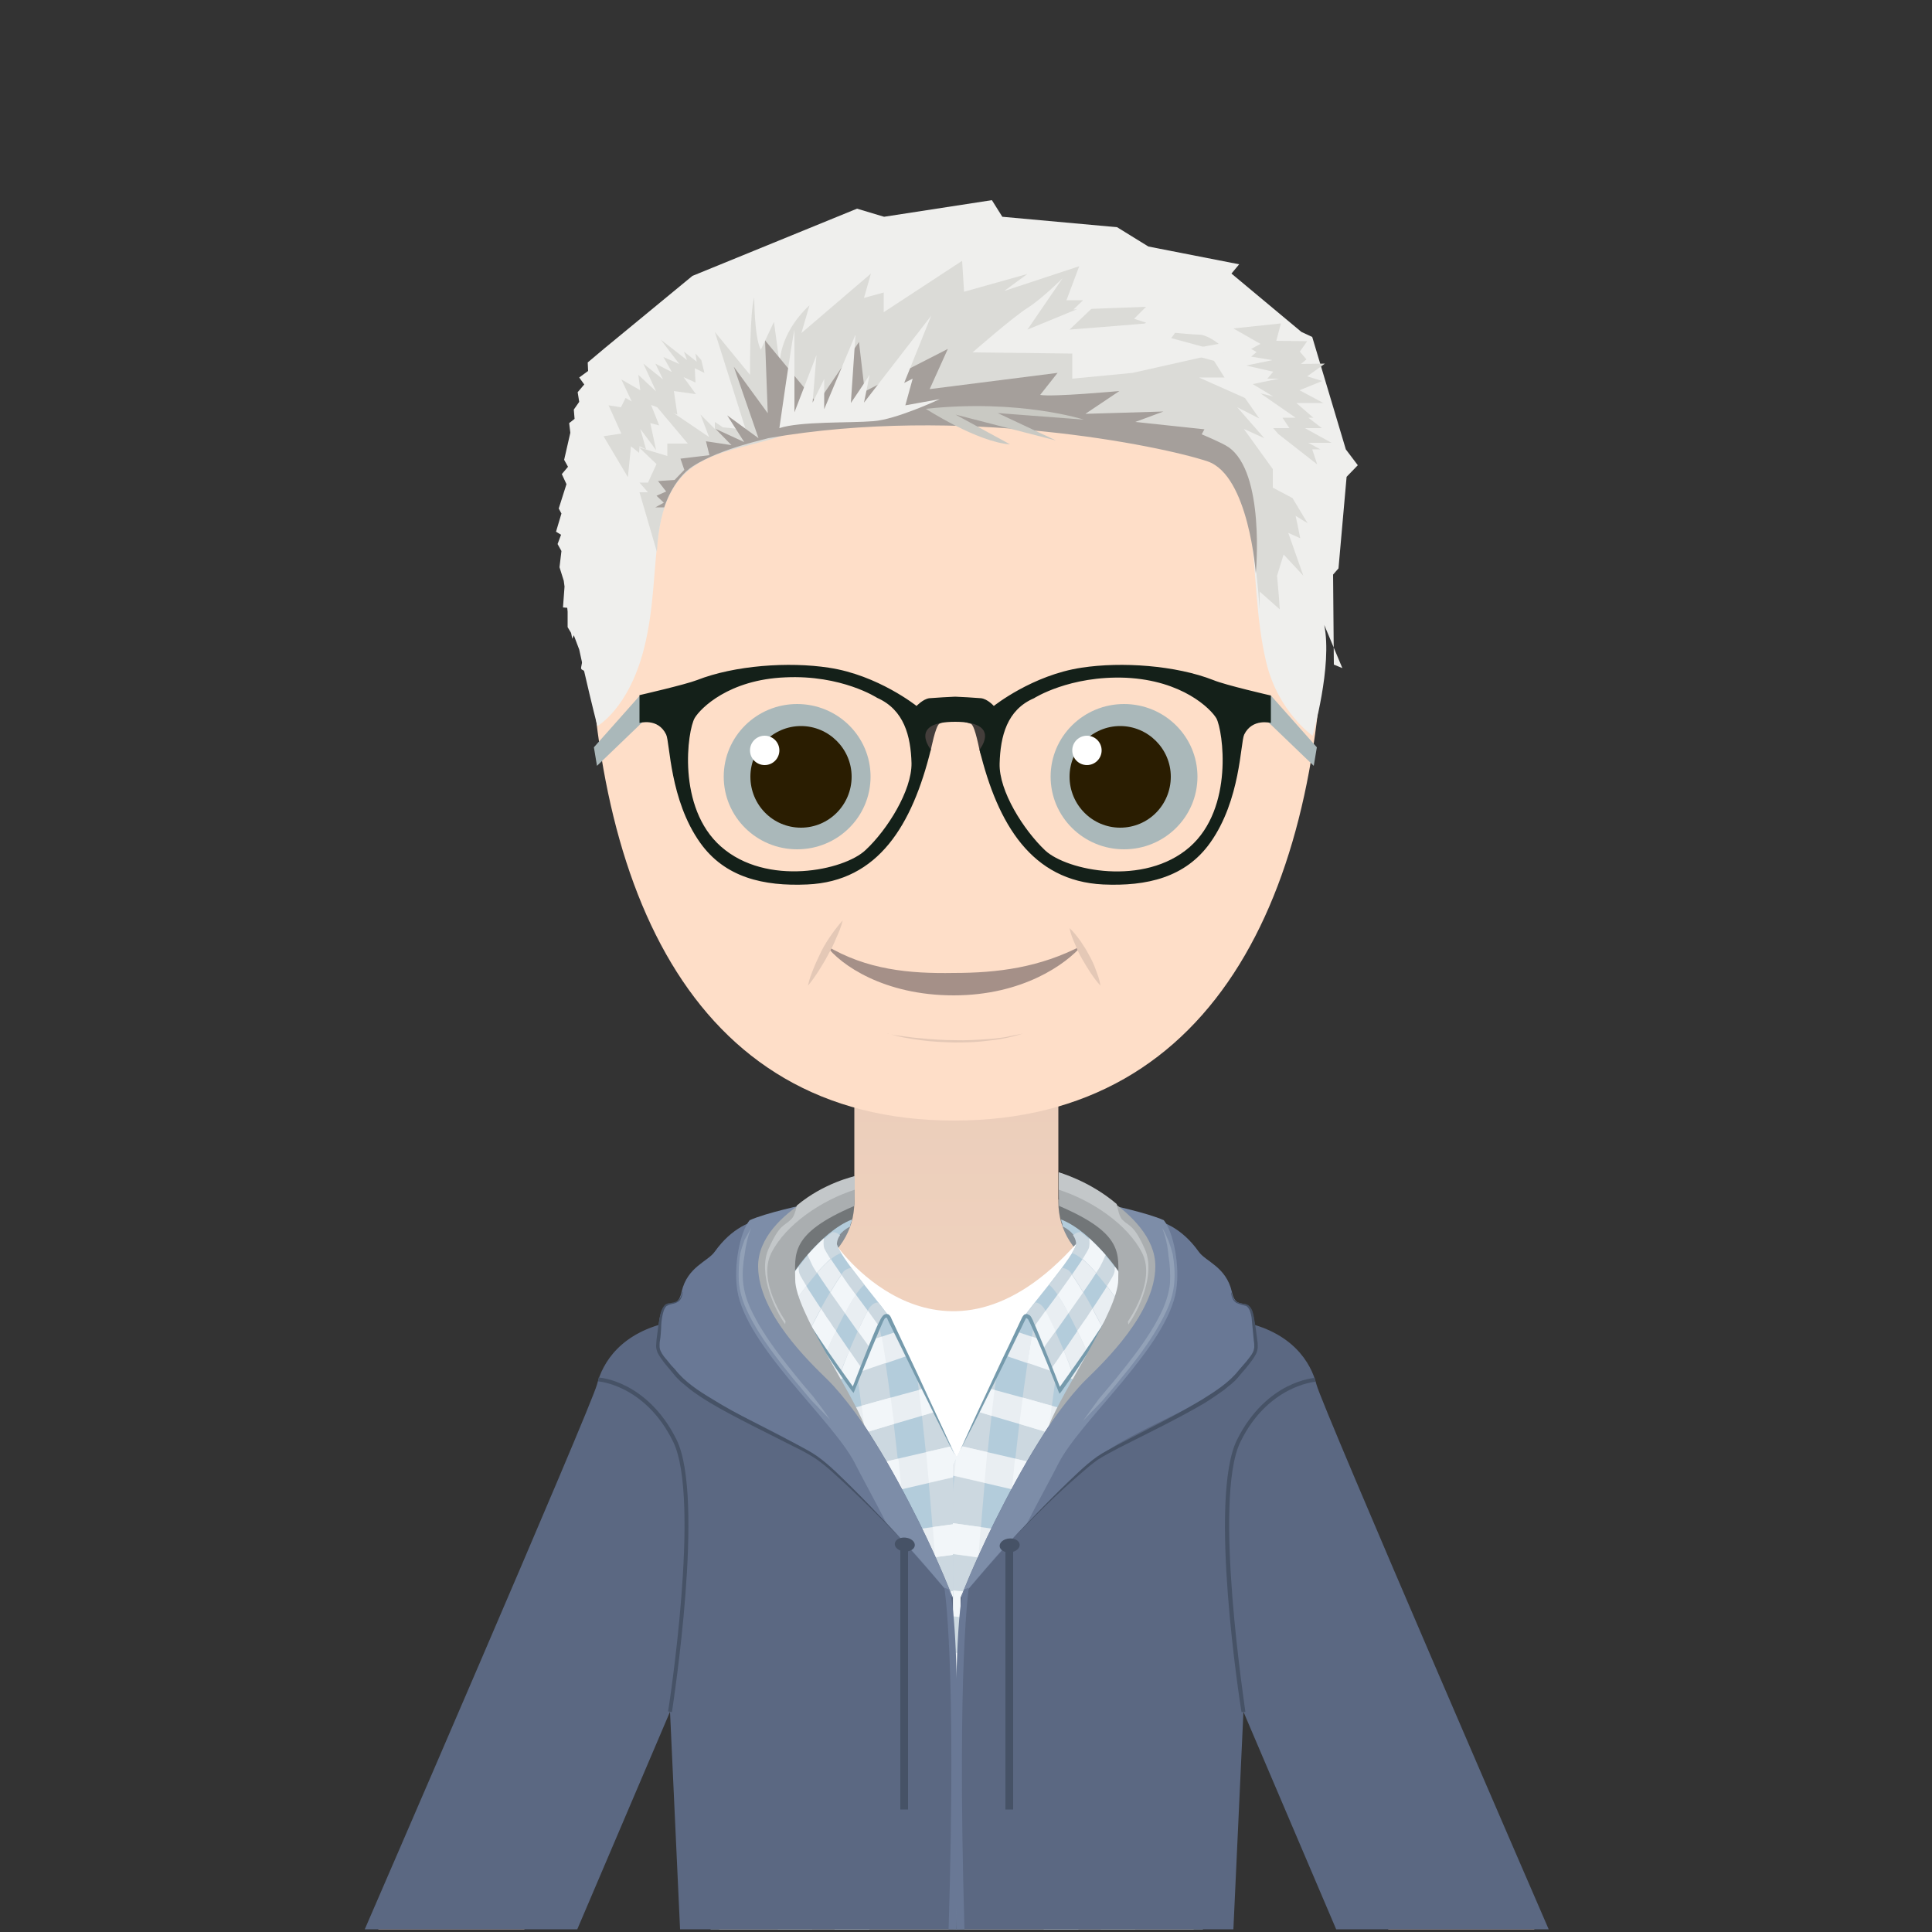 <?xml version="1.0" encoding="utf-8"?>
<!-- Generator: Adobe Illustrator 24.3.0, SVG Export Plug-In . SVG Version: 6.00 Build 0)  -->
<svg version="1.1" xmlns="http://www.w3.org/2000/svg" xmlns:xlink="http://www.w3.org/1999/xlink" x="0px" y="0px"
	 viewBox="0 0 500 500" style="enable-background:new 0 0 500 500;" xml:space="preserve">
<rect x="0" y="0" width="500" height="500" fill="#333333" stroke="none"/>
<style type="text/css">
	.st0{fill:#727678;}
	.st1{fill:#868E95;}
	.st2{fill:url(#SVGID_1_);}
	.st3{fill:#FFFFFF;}
	.st4{fill:#FEDEC8;}
	.st5{fill:#A59088;}
	.st6{fill:#AAB8BA;}
	.st7{fill:#2A1D01;}
	.st8{fill:#E4C8B6;}
	.st9{fill:#B3CCDB;}
	.st10{fill:#E9EEF2;}
	.st11{fill:#CCD8E0;}
	.st12{fill:#F2F6F9;}
	.st13{fill:#759AAC;}
	.st14{fill:#EFEFED;}
	.st15{fill:#5B6882;}
	.st16{fill:#697895;}
	.st17{fill:#7D8DA8;}
	.st18{fill:#AAAEB0;}
	.st19{fill:#C3C7C9;}
	.st20{fill:#465266;}
	.st21{fill:#92A1B7;}
	.st22{fill:#DBDBD7;}
	.st23{fill:#A59F9B;}
	.st24{fill:#C9C9C3;}
	.st25{fill:#443E3B;}
	.st26{fill:#142019;}
	.st27{display:none;}
	.st28{display:inline;fill:none;stroke:#231F20;stroke-width:0.5;stroke-miterlimit:10;}
</style>
<g id="Layer_5">
</g>
<g id="Layer_2">
</g>
<g id="Layer_4">
</g>
<g id="Layer_1">
	<path class="st0" d="M206.9,358.4c0,0-16.9-25.7-11.3-31.7c5.6-6,17.6-17.7,53-18.7c35.4-1.1,52.7,13.9,53.9,28.1
		C303.6,350.4,206.9,358.4,206.9,358.4z"/>
	<path class="st1" d="M213.1,332.2c0,0-0.6-10,2.5-12.4s10.5-5.2,10.5-5.2l47.5,2.2c0,0,5.5-0.6,6.2,3.8c0.6,4.4-2.6,10.2-2.6,10.2
		L213.1,332.2z"/>
	<linearGradient id="SVGID_1_" gradientUnits="userSpaceOnUse" x1="247.576" y1="499.349" x2="247.576" y2="270.192">
		<stop  offset="0" style="stop-color:#FEDEC8"/>
		<stop  offset="1" style="stop-color:#EACDBA"/>
	</linearGradient>
	<path class="st2" d="M337,362c0,0-2.8-13.5-24.6-20.8c-21.8-7.3-38.5-14.7-38.5-30.2c0-15.5,0-40.9,0-40.9h-26.4h-26.4
		c0,0,0,25.3,0,40.9c0,15.5-16.6,22.9-38.5,30.2c-21.8,7.3-24.6,20.8-24.6,20.8L97.9,499.3h37.8l35.7-78.2l14.7,78.2h61.4h61.4
		l14.7-78.2l35.7,78.2h37.8L337,362z"/>
	<path class="st3" d="M216.8,322.7c0,0,27.1,38.1,61.9-1l-33.1,89.8L216.8,322.7z"/>
	<path class="st4" d="M342.8,152.5c0,75.7-26.9,137.5-95.9,137.5c-69,0-94.6-62.6-94.6-138.3c0-75.7,64.2-91,95.7-91
		S342.8,76.8,342.8,152.5z"/>
	<path class="st5" d="M213.8,244.7c10.5,6.3,21.6,7.3,33,7.1c11.4,0,22.3-1.4,33.2-7.1c-4,4.7-15.2,12.9-33.2,12.9
		S217.5,249.7,213.8,244.7z"/>
	<path class="st6" d="M225.3,201c0,10.4-8.5,18.8-19,18.8c-10.5,0-19-8.4-19-18.8c0-10.4,8.5-18.8,19-18.8
		C216.8,182.2,225.3,190.6,225.3,201z"/>
	<path class="st7" d="M220.4,201c0,7.3-5.9,13.2-13.1,13.2c-7.3,0-13.1-5.9-13.1-13.2c0-7.2,5.9-13.1,13.1-13.1
		C214.5,187.9,220.4,193.8,220.4,201z"/>
	<path class="st3" d="M201.7,194.2c0,2.1-1.7,3.8-3.8,3.8c-2.1,0-3.8-1.7-3.8-3.8s1.7-3.8,3.8-3.8
		C200,190.4,201.7,192.1,201.7,194.2z"/>
	<path class="st6" d="M271.9,201c0,10.4,8.5,18.8,19,18.8c10.5,0,19-8.4,19-18.8c0-10.4-8.5-18.8-19-18.8
		C280.4,182.2,271.9,190.6,271.9,201z"/>
	<path class="st7" d="M276.8,201c0,7.3,5.9,13.2,13.1,13.2c7.3,0,13.1-5.9,13.1-13.2c0-7.2-5.9-13.1-13.1-13.1
		C282.7,187.9,276.8,193.8,276.8,201z"/>
	<path class="st3" d="M277.5,194.2c0,2.1,1.7,3.8,3.8,3.8c2.1,0,3.8-1.7,3.8-3.8s-1.7-3.8-3.8-3.8
		C279.2,190.4,277.5,192.1,277.5,194.2z"/>
	<path class="st8" d="M209.1,255.1c0.3-1.6,0.9-3.1,1.5-4.6c0.6-1.5,1.3-2.9,2-4.4c0.7-1.4,1.6-2.8,2.5-4.1c0.9-1.3,1.9-2.6,3-3.8
		c-0.4,1.6-1,3.1-1.7,4.6c-0.6,1.5-1.3,2.9-2.1,4.3c-0.7,1.4-1.6,2.8-2.4,4.1C211,252.6,210.1,253.9,209.1,255.1z"/>
	<path class="st8" d="M284.8,255.1c-1-1.1-1.8-2.2-2.6-3.4c-0.8-1.2-1.5-2.4-2.2-3.6c-0.7-1.2-1.3-2.5-1.8-3.8
		c-0.6-1.3-1.1-2.6-1.4-4.1c1.1,1,1.9,2.1,2.8,3.3c0.8,1.2,1.6,2.4,2.2,3.6c0.7,1.2,1.3,2.5,1.8,3.9
		C284.1,252.3,284.6,253.7,284.8,255.1z"/>
	<path class="st8" d="M264.7,267.5c-2.8,0.9-5.7,1.5-8.7,1.8c-2.9,0.4-5.9,0.5-8.9,0.5c-3-0.1-5.9-0.2-8.8-0.6
		c-1.5-0.2-2.9-0.4-4.4-0.7c-0.7-0.1-1.4-0.3-2.2-0.5l-1.1-0.3l-0.5-0.1l-0.3-0.1l-0.1,0c0,0-0.1,0-0.1,0l1,0.2l1.1,0.2
		c0.7,0.1,1.5,0.2,2.2,0.3c1.5,0.2,2.9,0.4,4.4,0.5c2.9,0.3,5.9,0.5,8.8,0.5c2.9,0.1,5.9-0.1,8.8-0.3c1.5-0.1,2.9-0.3,4.4-0.5
		C261.8,268,263.3,267.8,264.7,267.5z"/>
	<g>
		<path class="st9" d="M230.1,340.9l-3-2.5l-18-8.5c0,0-41.2,16.6-46,19.6l11.3,44.7l-3.3,34l12.8,71.1h64.6V379.2L230.1,340.9z"/>
		<path class="st10" d="M248.6,427.7c-15.6,0.9-46.9,2.7-53.8,4l-0.2,7.7c10-1.4,37.9-3,54-3.8V427.7z"/>
		<path class="st10" d="M231.9,344.7L231.9,344.7c-13.4,4.4-43.2,14.2-49.5,17.7l2.1,7.4c9.7-4.7,36.8-14.3,50.3-18.9l0,0
			L231.9,344.7z"/>
		<path class="st10" d="M248.6,411.5c-12.3,1.1-47.5,4.6-54.9,6.7l0.5,7.6c10.7-2.5,40.6-6.1,54.4-7.6V411.5z"/>
		<g>
			<g>
				<path class="st11" d="M231.2,498.4h9c0,0-3.6-112.3-13.6-160.2l-9.2-4.3C222.1,350.2,228.4,391.9,231.2,498.4z"/>
				<path class="st11" d="M210.2,499.3c-1.2-31.6-6-132.8-16.5-163.2c-2.4,1-5,2-7.5,3.1c4.4,11.6,11.7,47.7,15.1,160.1H210.2z"/>
				<path class="st11" d="M207.9,330.4c-1.4,0.6-4.2,1.7-7.6,3.1c4.4,10.5,12.3,45.9,15.7,165.9h9
					C224.1,474.7,219.4,361.1,207.9,330.4z"/>
				<path class="st11" d="M248.6,385.9c-0.3-2.8-0.6-5.6-0.9-8.4L237.3,356c3.4,25.1,6.9,67.3,8.8,138.4h2.4L248.6,385.9z"/>
			</g>
			<g>
				<path class="st10" d="M222.8,331.8c0,0-36.6,13.2-44.6,18l2.4,7.3c12.9-6.8,46.7-19.9,46.7-19.9L222.8,331.8z"/>
				<path class="st10" d="M239,359.4c-11.6,3.1-46.2,12.7-53.2,16l1.8,7.4c10.8-4.6,42.4-13.9,54.4-17.4L239,359.4z"/>
				<path class="st10" d="M246.2,374.3c-12.2,2.8-49.8,11.5-57.1,14.3l1.1,7.6c11-3.5,58.4-14.3,58.4-14.3v-2.6L246.2,374.3z"/>
				<path class="st10" d="M248.5,394.2c-12.8,1.8-50.3,7-57.7,9.1l0.4,7.6c10.7-2.4,42.5-6.8,57.4-8.8L248.5,394.2z"/>
			</g>
			<g>
				<path class="st12" d="M223,363.8c0.3,2.2,0.6,4.5,0.8,7c2.6-0.8,5.2-1.6,7.6-2.3c-0.3-2.3-0.6-4.6-0.9-6.8
					C228.2,362.3,225.6,363.1,223,363.8z"/>
				<path class="st12" d="M224.7,379.3c0.3,2.5,0.5,5.1,0.8,7.8c2.6-0.6,5.3-1.2,7.8-1.8c-0.3-2.6-0.5-5.3-0.8-7.8
					C230,378.1,227.4,378.7,224.7,379.3z"/>
				<path class="st12" d="M208.6,375.5c2.5-0.8,5-1.6,7.6-2.4c-0.3-2.4-0.6-4.8-0.9-7.2c-2.5,0.7-5.1,1.5-7.6,2.2
					C208,370.5,208.3,372.9,208.6,375.5z"/>
				<path class="st12" d="M192.2,366.4c2.3-0.9,4.8-1.9,7.4-2.9c-0.4-2.6-0.8-5.1-1.2-7.4c-2.7,1-5.2,1.9-7.4,2.7
					C191.4,361,191.8,363.6,192.2,366.4z"/>
				<path class="st12" d="M205.5,353.5c0.4,2.2,0.8,4.6,1.2,7.3c2.5-0.9,5-1.8,7.5-2.7c-0.4-2.5-0.8-4.8-1.2-7.1
					C210.5,351.8,207.9,352.6,205.5,353.5z"/>
				<path class="st12" d="M226.3,397.4c0.2,2.5,0.4,5.1,0.6,7.8c2.7-0.4,5.4-0.8,8-1.1c-0.2-2.6-0.4-5.2-0.7-7.8
					C231.7,396.6,229.1,397,226.3,397.4z"/>
				<path class="st12" d="M220.8,421.6c-0.2-2.4-0.4-4.8-0.6-7.2c-2.7,0.3-5.4,0.6-8,0.9c0.2,2.4,0.3,4.8,0.5,7.4
					C215.3,422.3,218,422,220.8,421.6z"/>
				<path class="st12" d="M243,418.9c2-0.2,3.9-0.4,5.5-0.6v-6.7c-1.6,0.2-3.7,0.3-6,0.6C242.7,414.3,242.8,416.6,243,418.9z"/>
				<path class="st12" d="M240.4,383.7c3-0.7,5.6-1.3,7.8-1.8c-0.1-1.5-0.3-3-0.4-4.5l-1.6-3.1c-1.7,0.4-3.9,0.9-6.5,1.5
					C239.9,378.3,240.1,380.9,240.4,383.7z"/>
				<path class="st12" d="M228,420.7c2.8-0.4,5.5-0.7,8.1-1c-0.2-2.3-0.3-4.6-0.5-6.9c-2.6,0.3-5.3,0.5-8.1,0.8
					C227.7,415.9,227.8,418.3,228,420.7z"/>
				<path class="st12" d="M209.4,383c0.3,2.5,0.5,5.1,0.8,7.8c2.5-0.6,5.1-1.2,7.7-1.9c-0.3-2.6-0.5-5.2-0.8-7.8
					C214.5,381.8,211.9,382.4,209.4,383z"/>
				<path class="st12" d="M219.5,406.2c-0.2-2.6-0.4-5.2-0.7-7.7c-2.7,0.4-5.3,0.8-7.9,1.2c0.2,2.5,0.4,5.1,0.6,7.7
					C214.2,407,216.9,406.6,219.5,406.2z"/>
				<path class="st12" d="M201.6,377.8c-0.3-2.6-0.6-5.1-1-7.5c-2.7,0.8-5.3,1.6-7.5,2.4c0.3,2.4,0.6,5,1,7.7
					C196.3,379.6,198.8,378.7,201.6,377.8z"/>
				<path class="st12" d="M221.3,429.3c-2.8,0.2-5.6,0.4-8.2,0.6c0.1,2.5,0.3,5.1,0.4,7.7c2.7-0.2,5.5-0.4,8.3-0.6
					C221.7,434.5,221.5,431.9,221.3,429.3z"/>
				<path class="st12" d="M220.7,348.4c0.4,2.1,0.7,4.4,1.1,6.9c2.6-0.9,5.1-1.8,7.5-2.6c-0.4-2.3-0.7-4.6-1.1-6.8
					C225.9,346.6,223.3,347.5,220.7,348.4z"/>
				<path class="st12" d="M219.1,340.3c2.9-1.1,5.2-2.1,6.6-2.6l-8.2-3.8C218,335.7,218.6,337.8,219.1,340.3z"/>
				<path class="st12" d="M241.4,395.2c0.2,2.5,0.4,5.1,0.6,7.8c2.4-0.3,4.7-0.6,6.6-0.9v-7.9C246.7,394.5,244.2,394.8,241.4,395.2z
					"/>
				<path class="st12" d="M237.8,359.7c0.3,2.1,0.5,4.3,0.8,6.7c1.2-0.4,2.3-0.7,3.3-1l-2.9-6.1
					C238.6,359.5,238.2,359.6,237.8,359.7z"/>
				<path class="st12" d="M204.1,346.4c2.5-1.1,5-2.1,7.4-3c-0.5-2.5-1.1-4.7-1.6-6.8c-2.4,0.9-4.9,1.9-7.5,2.9
					C202.9,341.4,203.5,343.7,204.1,346.4z"/>
				<path class="st12" d="M189.8,352.6c2.3-1,4.8-2.1,7.3-3.2c-0.5-2.6-1.1-5-1.7-7.2c-2.6,1-5.1,2.1-7.4,3
					C188.6,347.2,189.2,349.7,189.8,352.6z"/>
				<path class="st12" d="M204.7,408.5c-0.2-2.6-0.5-5.1-0.7-7.7c-3,0.5-5.6,0.9-7.8,1.4c0.2,2.5,0.4,5,0.6,7.7
					C199.2,409.4,201.8,409,204.7,408.5z"/>
				<path class="st12" d="M206,423.7c-0.2-2.5-0.4-5-0.6-7.5c-3.1,0.4-5.8,0.8-8,1.2c0.2,2.5,0.4,5,0.5,7.6
					C200.2,424.6,203,424.2,206,423.7z"/>
				<path class="st12" d="M203.2,392.5c-0.3-2.6-0.5-5.2-0.8-7.7c-2.9,0.7-5.5,1.4-7.7,2c0.3,2.5,0.5,5,0.8,7.7
					C197.8,393.9,200.4,393.2,203.2,392.5z"/>
				<path class="st12" d="M206.5,430.4c-3.2,0.3-6,0.5-8.2,0.8c0.2,2.5,0.3,5,0.5,7.6c2.4-0.2,5.2-0.5,8.2-0.7
					C206.8,435.6,206.6,433,206.5,430.4z"/>
				<path class="st12" d="M236.7,428.4c-2.7,0.2-5.4,0.3-8.3,0.5c0.1,2.5,0.3,5.1,0.4,7.8c2.8-0.2,5.6-0.3,8.3-0.5
					C237.1,433.6,236.9,431,236.7,428.4z"/>
				<path class="st12" d="M248.5,427.7c-1.5,0.1-3.2,0.2-5,0.3c0.1,2.5,0.3,5.2,0.4,7.8c1.6-0.1,3.2-0.2,4.6-0.2V427.7z"/>
			</g>
		</g>
		<path class="st9" d="M220.1,317.4c0,0-3.4,1.5-3.6,4.2s13.8,18.6,13.5,19.2c0,0-1.2-2-3,3.5c-2.3,6.6-6.2,15.4-6.2,15.4
			s-16.7-22.8-16.7-27.9c0-1.2,8.3-13.1,16.4-16.2c0,0-0.1,0.6-0.3,1S220.1,317.4,220.1,317.4z"/>
		<g>
			<path class="st10" d="M227.5,343.1c-2.8-3.7-13.1-17.4-14.1-20.1c-0.2-0.6-0.2-1.5-0.1-2.5c-1.5,1.4-2.9,2.8-4.2,4.3
				c0.2,0.7,0.6,1.5,1.1,2.5c1.7,3.2,11.5,16.8,15,21.8c0.6-1.6,1.2-3.3,1.8-4.8C227.2,343.9,227.4,343.5,227.5,343.1z"/>
			<path class="st10" d="M223.2,354.4c-3.7-5.3-15.3-22.1-16.3-24.7c-0.2-0.5-0.2-1.1-0.2-1.8c-1.6,2.1-2.5,3.7-2.5,4.1
				c0,5.1,16.7,27.9,16.7,27.9S221.9,357.5,223.2,354.4z"/>
		</g>
		<g>
			<path class="st11" d="M223.7,332.5c-1.2-1.5-2.3-3-3.4-4.4c-0.4,0.1-1,0.2-1.7,0.7c-0.9,0.6-5.7,8.6-8.7,14.7
				c1.3,2.1,2.7,4.2,4,6.2C215.6,345.9,220.7,334.7,223.7,332.5z"/>
			<path class="st11" d="M227,344.4c1.9-5.5,3-3.5,3-3.5c0.1-0.2-1.1-1.7-2.7-3.8l-0.1,0c0,0-1.1-0.2-2.3,1.5
				c-0.9,1.3-5.2,10.7-7.4,16.6c1.9,2.8,3.3,4.6,3.3,4.6S224.8,350.9,227,344.4z"/>
			<path class="st11" d="M204.2,331.9c0,1,0.6,2.7,1.7,4.7c3-4.2,8.4-11.4,11.8-12.3c-0.7-1.2-1.2-2.1-1.1-2.6
				c0.1-0.8,0.4-1.5,0.8-2c-0.3-0.3-1-0.9-2-0.8C209.3,323.5,204.2,331,204.2,331.9z"/>
		</g>
		<g>
			<path class="st12" d="M210.2,327.4c0.2,0.5,0.7,1.2,1.2,2c1.2-1.4,2.4-2.6,3.5-3.6c-0.8-1.3-1.4-2.3-1.6-2.8
				c-0.2-0.6-0.2-1.5-0.1-2.5c-1.5,1.4-2.9,2.8-4.2,4.3C209.3,325.5,209.7,326.3,210.2,327.4z"/>
			<path class="st12" d="M224.6,339.2c-0.6,1-1.5,3-2.6,5.3c1.3,1.8,2.5,3.4,3.3,4.6c0.1-0.3,0.2-0.6,0.3-0.9c0,0,0-0.1,0-0.1
				c0.3-0.8,0.6-1.5,0.8-2.2c0.1-0.2,0.1-0.4,0.2-0.6c0.1-0.3,0.2-0.6,0.3-0.9c0.2-0.5,0.3-0.9,0.5-1.2
				C226.9,342.3,225.8,340.9,224.6,339.2z"/>
			<path class="st12" d="M208.7,332.8c-0.9-1.5-1.6-2.6-1.8-3.2c-0.2-0.5-0.2-1.1-0.2-1.8c-1.4,1.8-2.3,3.3-2.5,3.9c0,0,0,0,0,0
				c0,0.1,0,0.1,0,0.2c0,0,0,0,0,0.1c0,0.1,0,0.3,0,0.4c0,0.1,0,0.2,0.1,0.3c0,0.1,0,0.1,0,0.2c0,0.1,0.1,0.3,0.1,0.4c0,0,0,0,0,0
				c0.3,0.9,0.8,2,1.4,3.3C206.7,335.5,207.6,334.2,208.7,332.8z"/>
			<path class="st12" d="M219.8,349.5c-0.8,2-1.6,4-2.2,5.7c1.9,2.8,3.3,4.6,3.3,4.6s1-2.3,2.3-5.4
				C222.4,353.2,221.2,351.5,219.8,349.5z"/>
		</g>
		<g>
			<path class="st12" d="M214.8,342.1l-0.8-1.1l0,0c-0.5-0.8-1-1.6-1.5-2.3c-0.9,1.7-1.8,3.4-2.6,4.9c1.3,2.1,2.7,4.2,4,6.2
				c0.5-1.2,1.4-3.2,2.5-5.4C215.8,343.7,215.3,342.9,214.8,342.1L214.8,342.1z"/>
			<path class="st12" d="M217.8,329.9c-0.7,1-1.8,2.7-2.9,4.6l3.8,5.4c0.9-1.8,1.9-3.5,2.8-4.8C220.2,333.4,218.9,331.6,217.8,329.9
				z"/>
		</g>
		<g>
			<path class="st13" d="M204.8,334.2c1,2.3,2.3,4.5,3.6,6.6c1.3,2.1,2.7,4.2,4.1,6.3c2.8,4.2,5.8,8.3,8.7,12.4l-0.8,0.1
				c1.9-4.8,3.7-9.6,5.7-14.3c0.5-1.2,1-2.4,1.6-3.5c0.1-0.3,0.3-0.6,0.5-0.9c0.3-0.4,0.5-0.7,1-0.8c0.2-0.1,0.6,0,0.8,0.1
				c0.1,0.1,0.2,0.2,0.3,0.3c0.1,0.1,0.1,0.2,0.2,0.3l0.4,0.9l3.3,7c2.2,4.6,4.4,9.3,6.5,13.9c2.2,4.7,4.3,9.3,6.4,14
				c-2.3-4.6-4.7-9.2-6.9-13.8c-2.3-4.6-4.6-9.2-6.8-13.8l-3.4-6.9l-0.4-0.9c0-0.1,0-0.1-0.1-0.1c0,0,0,0-0.1-0.1c0,0,0,0-0.1,0
				c-0.1,0-0.1,0.1-0.2,0.1c-0.1,0.1-0.1,0.2-0.2,0.2c-0.1,0.3-0.3,0.5-0.4,0.8c-0.5,1.1-1,2.3-1.5,3.5c-2,4.7-3.9,9.5-5.8,14.2
				l-0.3,0.7l-0.5-0.6c-3-4.1-5.8-8.3-8.5-12.6c-1.4-2.1-2.7-4.3-3.9-6.5C206.9,338.8,205.6,336.6,204.8,334.2z"/>
		</g>
	</g>
	<g>
		<path class="st9" d="M265.1,340.9l3-2.5l18-8.5c0,0,41.2,16.6,46,19.6l-11.3,44.7l3.3,34l-12.8,71.1h-64.6V379.2L265.1,340.9z"/>
		<path class="st10" d="M246.6,427.7c15.6,0.9,46.9,2.7,53.8,4l0.2,7.7c-10-1.4-37.9-3-54-3.8V427.7z"/>
		<path class="st10" d="M263.3,344.7L263.3,344.7c13.4,4.4,43.2,14.2,49.5,17.7l-2.1,7.4c-9.7-4.7-36.8-14.3-50.3-18.9l0,0
			L263.3,344.7z"/>
		<path class="st10" d="M246.6,411.5c12.3,1.1,47.5,4.6,54.9,6.7l-0.5,7.6c-10.7-2.5-40.6-6.1-54.4-7.6V411.5z"/>
		<g>
			<g>
				<path class="st11" d="M263.9,498.4h-9c0,0,3.6-112.3,13.6-160.2l9.2-4.3C273.1,350.2,266.8,391.9,263.9,498.4z"/>
				<path class="st11" d="M284.9,499.3c1.2-31.6,6-132.8,16.5-163.2c2.4,1,5,2,7.5,3.1c-4.4,11.6-11.7,47.7-15.1,160.1H284.9z"/>
				<path class="st11" d="M287.2,330.4c1.4,0.6,4.2,1.7,7.6,3.1c-4.4,10.5-12.3,45.9-15.7,165.9h-9
					C271.1,474.7,275.8,361.1,287.2,330.4z"/>
				<path class="st11" d="M246.6,385.9c0.3-2.8,0.6-5.6,0.9-8.4l10.4-21.5c-3.4,25.1-6.9,67.3-8.8,138.4h-2.4L246.6,385.9z"/>
			</g>
			<g>
				<path class="st10" d="M272.3,331.8c0,0,36.6,13.2,44.6,18l-2.4,7.3c-12.9-6.8-46.7-19.9-46.7-19.9L272.3,331.8z"/>
				<path class="st10" d="M256.2,359.4c11.6,3.1,46.2,12.7,53.2,16l-1.8,7.4c-10.8-4.6-42.4-13.9-54.4-17.4L256.2,359.4z"/>
				<path class="st10" d="M249,374.3c12.2,2.8,49.8,11.5,57.1,14.3l-1.1,7.6c-11-3.5-58.4-14.3-58.4-14.3v-2.6L249,374.3z"/>
				<path class="st10" d="M246.7,394.2c12.8,1.8,50.3,7,57.7,9.1L304,411c-10.7-2.4-42.5-6.8-57.4-8.8L246.7,394.2z"/>
			</g>
			<g>
				<path class="st12" d="M272.2,363.8c-0.3,2.2-0.6,4.5-0.8,7c-2.6-0.8-5.2-1.6-7.6-2.3c0.3-2.3,0.6-4.6,0.9-6.8
					C267,362.3,269.5,363.1,272.2,363.8z"/>
				<path class="st12" d="M270.5,379.3c-0.3,2.5-0.5,5.1-0.8,7.8c-2.6-0.6-5.3-1.2-7.8-1.8c0.3-2.6,0.5-5.3,0.8-7.8
					C265.2,378.1,267.8,378.7,270.5,379.3z"/>
				<path class="st12" d="M286.6,375.5c-2.5-0.8-5-1.6-7.6-2.4c0.3-2.4,0.6-4.8,0.9-7.2c2.5,0.7,5.1,1.5,7.6,2.2
					C287.2,370.5,286.9,372.9,286.6,375.5z"/>
				<path class="st12" d="M303,366.4c-2.3-0.9-4.8-1.9-7.4-2.9c0.4-2.6,0.8-5.1,1.2-7.4c2.7,1,5.2,1.9,7.4,2.7
					C303.8,361,303.4,363.6,303,366.4z"/>
				<path class="st12" d="M289.7,353.5c-0.4,2.2-0.8,4.6-1.2,7.3c-2.5-0.9-5-1.8-7.5-2.7c0.4-2.5,0.8-4.8,1.2-7.1
					C284.7,351.8,287.2,352.6,289.7,353.5z"/>
				<path class="st12" d="M268.8,397.4c-0.2,2.5-0.4,5.1-0.6,7.8c-2.7-0.4-5.4-0.8-8-1.1c0.2-2.6,0.4-5.2,0.7-7.8
					C263.5,396.6,266.1,397,268.8,397.4z"/>
				<path class="st12" d="M274.4,421.6c0.2-2.4,0.4-4.8,0.6-7.2c2.7,0.3,5.4,0.6,8,0.9c-0.2,2.4-0.3,4.8-0.5,7.4
					C279.9,422.3,277.2,422,274.4,421.6z"/>
				<path class="st12" d="M252.2,418.9c-2-0.2-3.9-0.4-5.5-0.6v-6.7c1.6,0.2,3.7,0.3,6,0.6C252.5,414.3,252.3,416.6,252.2,418.9z"/>
				<path class="st12" d="M254.8,383.7c-3-0.7-5.6-1.3-7.8-1.8c0.1-1.5,0.3-3,0.4-4.5l1.6-3.1c1.7,0.4,3.9,0.9,6.5,1.5
					C255.3,378.3,255,380.9,254.8,383.7z"/>
				<path class="st12" d="M267.2,420.7c-2.8-0.4-5.5-0.7-8.1-1c0.2-2.3,0.3-4.6,0.5-6.9c2.6,0.3,5.3,0.5,8.1,0.8
					C267.5,415.9,267.3,418.3,267.2,420.7z"/>
				<path class="st12" d="M285.7,383c-0.3,2.5-0.5,5.1-0.8,7.8c-2.5-0.6-5.1-1.2-7.7-1.9c0.3-2.6,0.5-5.2,0.8-7.8
					C280.7,381.8,283.2,382.4,285.7,383z"/>
				<path class="st12" d="M275.6,406.2c0.2-2.6,0.4-5.2,0.7-7.7c2.7,0.4,5.3,0.8,7.9,1.2c-0.2,2.5-0.4,5.1-0.6,7.7
					C281,407,278.3,406.6,275.6,406.2z"/>
				<path class="st12" d="M293.6,377.8c0.3-2.6,0.6-5.1,1-7.5c2.7,0.8,5.3,1.6,7.5,2.4c-0.3,2.4-0.6,5-1,7.7
					C298.9,379.6,296.3,378.7,293.6,377.8z"/>
				<path class="st12" d="M273.9,429.3c2.8,0.2,5.6,0.4,8.2,0.6c-0.1,2.5-0.3,5.1-0.4,7.7c-2.7-0.2-5.5-0.4-8.3-0.6
					C273.5,434.5,273.7,431.9,273.9,429.3z"/>
				<path class="st12" d="M274.5,348.4c-0.4,2.1-0.7,4.4-1.1,6.9c-2.6-0.9-5.1-1.8-7.5-2.6c0.4-2.3,0.7-4.6,1.1-6.8
					C269.3,346.6,271.8,347.5,274.5,348.4z"/>
				<path class="st12" d="M276.1,340.3c-2.9-1.1-5.2-2.1-6.6-2.6l8.2-3.8C277.2,335.7,276.6,337.8,276.1,340.3z"/>
				<path class="st12" d="M253.8,395.2c-0.2,2.5-0.4,5.1-0.6,7.8c-2.4-0.3-4.7-0.6-6.6-0.9v-7.9C248.5,394.5,251,394.8,253.8,395.2z
					"/>
				<path class="st12" d="M257.4,359.7c-0.3,2.1-0.5,4.3-0.8,6.7c-1.2-0.4-2.3-0.7-3.3-1l2.9-6.1C256.6,359.5,257,359.6,257.4,359.7
					z"/>
				<path class="st12" d="M291.1,346.4c-2.5-1.1-5-2.1-7.4-3c0.5-2.5,1.1-4.7,1.6-6.8c2.4,0.9,4.9,1.9,7.5,2.9
					C292.2,341.4,291.7,343.7,291.1,346.4z"/>
				<path class="st12" d="M305.4,352.6c-2.3-1-4.8-2.1-7.3-3.2c0.5-2.6,1.1-5,1.7-7.2c2.6,1,5.1,2.1,7.4,3
					C306.6,347.2,306,349.7,305.4,352.6z"/>
				<path class="st12" d="M290.4,408.5c0.2-2.6,0.5-5.1,0.7-7.7c3,0.5,5.6,0.9,7.8,1.4c-0.2,2.5-0.4,5-0.6,7.7
					C296,409.4,293.3,409,290.4,408.5z"/>
				<path class="st12" d="M289.2,423.7c0.2-2.5,0.4-5,0.6-7.5c3.1,0.4,5.8,0.8,8,1.2c-0.2,2.5-0.4,5-0.5,7.6
					C294.9,424.6,292.2,424.2,289.2,423.7z"/>
				<path class="st12" d="M292,392.5c0.3-2.6,0.5-5.2,0.8-7.7c2.9,0.7,5.5,1.4,7.7,2c-0.3,2.5-0.5,5-0.8,7.7
					C297.4,393.9,294.8,393.2,292,392.5z"/>
				<path class="st12" d="M288.7,430.4c3.2,0.3,6,0.5,8.2,0.8c-0.2,2.5-0.3,5-0.5,7.6c-2.4-0.2-5.2-0.5-8.2-0.7
					C288.3,435.6,288.5,433,288.7,430.4z"/>
				<path class="st12" d="M258.5,428.4c2.7,0.2,5.4,0.3,8.3,0.5c-0.1,2.5-0.3,5.1-0.4,7.8c-2.8-0.2-5.6-0.3-8.3-0.5
					C258.1,433.6,258.3,431,258.5,428.4z"/>
				<path class="st12" d="M246.7,427.7c1.5,0.1,3.2,0.2,5,0.3c-0.1,2.5-0.3,5.2-0.4,7.8c-1.6-0.1-3.2-0.2-4.6-0.2V427.7z"/>
			</g>
		</g>
		<path class="st9" d="M275,317.4c0,0,3.4,1.5,3.6,4.2c0.2,2.8-13.8,18.6-13.5,19.2c0,0,1.2-2,3,3.5c2.3,6.6,6.2,15.4,6.2,15.4
			s16.7-22.8,16.7-27.9c0-1.2-8.3-13.1-16.4-16.2c0,0,0.1,0.6,0.3,1S275,317.4,275,317.4z"/>
		<g>
			<path class="st10" d="M267.7,343.1c2.8-3.7,13.1-17.4,14.1-20.1c0.2-0.6,0.2-1.5,0.1-2.5c1.5,1.4,2.9,2.8,4.2,4.3
				c-0.2,0.7-0.6,1.5-1.1,2.5c-1.7,3.2-11.5,16.8-15,21.8c-0.6-1.6-1.2-3.3-1.8-4.8C268,343.9,267.8,343.5,267.7,343.1z"/>
			<path class="st10" d="M272,354.4c3.7-5.3,15.3-22.1,16.3-24.7c0.2-0.5,0.2-1.1,0.2-1.8c1.6,2.1,2.5,3.7,2.5,4.1
				c0,5.1-16.7,27.9-16.7,27.9S273.3,357.5,272,354.4z"/>
		</g>
		<g>
			<path class="st11" d="M271.5,332.5c1.2-1.5,2.3-3,3.4-4.4c0.4,0.1,1,0.2,1.7,0.7c0.9,0.6,5.7,8.6,8.7,14.7
				c-1.3,2.1-2.7,4.2-4,6.2C279.5,345.9,274.5,334.7,271.5,332.5z"/>
			<path class="st11" d="M268.1,344.4c-1.9-5.5-3-3.5-3-3.5c-0.1-0.2,1.1-1.7,2.7-3.8l0.1,0c0,0,1.1-0.2,2.3,1.5
				c0.9,1.3,5.2,10.7,7.4,16.6c-1.9,2.8-3.3,4.6-3.3,4.6S270.4,350.9,268.1,344.4z"/>
			<path class="st11" d="M290.9,331.9c0,1-0.6,2.7-1.7,4.7c-3-4.2-8.4-11.4-11.8-12.3c0.7-1.2,1.2-2.1,1.1-2.6
				c-0.1-0.8-0.4-1.5-0.8-2c0.3-0.3,1-0.9,2-0.8C285.9,323.5,290.9,331,290.9,331.9z"/>
		</g>
		<g>
			<path class="st12" d="M284.9,327.4c-0.2,0.5-0.7,1.2-1.2,2c-1.2-1.4-2.4-2.6-3.5-3.6c0.8-1.3,1.4-2.3,1.6-2.8
				c0.2-0.6,0.2-1.5,0.1-2.5c1.5,1.4,2.9,2.8,4.2,4.3C285.8,325.5,285.5,326.3,284.9,327.4z"/>
			<path class="st12" d="M270.6,339.2c0.6,1,1.5,3,2.6,5.3c-1.3,1.8-2.5,3.4-3.3,4.6c-0.1-0.3-0.2-0.6-0.3-0.9c0,0,0-0.1,0-0.1
				c-0.3-0.8-0.6-1.5-0.8-2.2c-0.1-0.2-0.1-0.4-0.2-0.6c-0.1-0.3-0.2-0.6-0.3-0.9c-0.2-0.5-0.3-0.9-0.5-1.2
				C268.3,342.3,269.4,340.9,270.6,339.2z"/>
			<path class="st12" d="M286.5,332.8c0.9-1.5,1.6-2.6,1.8-3.2c0.2-0.5,0.2-1.1,0.2-1.8c1.4,1.8,2.3,3.3,2.5,3.9c0,0,0,0,0,0
				c0,0.1,0,0.1,0,0.2c0,0,0,0,0,0.1c0,0.1,0,0.3,0,0.4c0,0.1,0,0.2-0.1,0.3c0,0.1,0,0.1,0,0.2c0,0.1-0.1,0.3-0.1,0.4c0,0,0,0,0,0
				c-0.3,0.9-0.8,2-1.4,3.3C288.5,335.5,287.5,334.2,286.5,332.8z"/>
			<path class="st12" d="M275.3,349.5c0.8,2,1.6,4,2.2,5.7c-1.9,2.8-3.3,4.6-3.3,4.6s-1-2.3-2.3-5.4
				C272.8,353.2,274,351.5,275.3,349.5z"/>
		</g>
		<g>
			<path class="st12" d="M280.4,342.1l0.8-1.1l0,0c0.5-0.8,1-1.6,1.5-2.3c0.9,1.7,1.8,3.4,2.6,4.9c-1.3,2.1-2.7,4.2-4,6.2
				c-0.5-1.2-1.4-3.2-2.5-5.4C279.3,343.7,279.9,342.9,280.4,342.1L280.4,342.1z"/>
			<path class="st12" d="M277.4,329.9c0.7,1,1.8,2.7,2.9,4.6l-3.8,5.4c-0.9-1.8-1.9-3.5-2.8-4.8
				C274.9,333.4,276.2,331.6,277.4,329.9z"/>
		</g>
		<g>
			<path class="st13" d="M290.4,334.2c-0.8,2.4-2.1,4.6-3.3,6.8c-1.3,2.2-2.6,4.3-3.9,6.5c-2.7,4.2-5.5,8.5-8.5,12.6l-0.5,0.6
				l-0.3-0.7c-1.9-4.7-3.7-9.3-5.7-13.9c-0.5-1.2-1-2.3-1.5-3.4c-0.1-0.3-0.3-0.6-0.4-0.8l-0.2-0.4c-0.1-0.1-0.1-0.2-0.2-0.2
				c-0.2-0.2-0.3-0.2-0.3-0.2c0,0-0.1,0.1-0.1,0.1l-0.2,0.4l-3.3,6.8c-2.2,4.5-4.4,9-6.7,13.5c-2.2,4.5-4.5,9-6.8,13.4
				c2.1-4.6,4.1-9.1,6.3-13.7c2.1-4.5,4.2-9.1,6.4-13.6l3.2-6.8l0.2-0.4c0.1-0.2,0.3-0.4,0.5-0.6c0.3-0.1,0.6-0.2,0.8-0.1
				c0.2,0.1,0.4,0.2,0.6,0.3c0.1,0.1,0.3,0.3,0.4,0.5l0.2,0.4c0.2,0.3,0.3,0.6,0.4,0.9c0.5,1.1,1,2.3,1.5,3.5
				c1.9,4.6,3.8,9.3,5.6,14l-0.8-0.1c2.9-4.1,5.9-8.2,8.7-12.4c1.4-2.1,2.8-4.2,4.1-6.3C288.1,338.7,289.4,336.5,290.4,334.2z"/>
		</g>
	</g>
	<path class="st14" d="M339.7,190.4c0,0-8.9-6.1-12-19c-5.6-23.6,1-48.6-18.7-53.5c-28.2-7-91.4-14.1-125.7,0.2
		c-17.5,7.3-11.2,28.8-16.7,50c-4,15.4-12,19.8-12,19.8s-1.5-5.8-3.4-14.1c-0.1-0.5-0.7-0.3-0.8-0.8c-0.1-0.3,0.3-1.4,0.2-1.7
		c-0.2-1-0.7-3.2-0.7-3.2l-1.4-3.7l-0.4,0.9l-0.3-1.5l-0.9-1.5l0-4l-0.1-1l-1.1-0.1l0.4-5.4l-0.2-1.5l-1.1-3.5l0.5-4.2l-1-1.8
		l0.9-2.4l-1.3-0.8l1.4-4.7l-0.7-1.3l2-6.3l-1.2-2.6l1.6-1.9l-1-1.8l1.6-7l-0.3-2.5l1.4-1.1l-0.2-2.4l1.4-2l-0.4-2.5l1.7-2l-1.3-1.8
		l2.3-1.7l-0.1-2.2l4.4-3.7l22.7-18.7l42.6-17.4l7,2.1l27.9-4.3l2.7,4.3l29.7,2.7l8.1,5l23.5,4.6l-2,2.4l18.1,15.1l2.8,1.3l8.7,29.1
		l3.1,4.1l-2.9,3l-2.1,23.7l-1.4,1.6l0.2,23.3l2.2,0.9l-4.7-11.2C344.9,172.3,339.7,190.4,339.7,190.4z"/>
	<g>
		<g>
			<path class="st15" d="M246.6,413.5l0,1.7l1,84.1H176l-2.6-56.3l-24,56.3h-55c0,0,58.7-135.4,60.1-141c1.4-5.5,6.1-13.7,19.6-16.3
				C187.6,339.5,244.6,407,246.6,413.5z"/>
		</g>
		<g>
			<path class="st16" d="M246.6,413.5c0,0-3.3-8.6-8.8-19.7c-3.2-6.4-7.1-13.8-11.5-20.8c-4.8-7.8-10.2-15.2-15.8-20.4
				c-22.8-21.6-10.1-30.5-3.6-35l-1.5-1.8c0,0-11.7-4.1-20.4,8.1c-1.8,2.6-7.1,3.9-8.6,10.4c-1.4,6.6-5.6-1.8-6.1,11.3
				c-0.5,13.1,19.4,18.8,35.1,27.8c12.4,7.1,30.8,28,38,36.5C245.4,412.1,246.6,413.5,246.6,413.5z"/>
		</g>
		<g>
			<path class="st17" d="M237.8,393.9c-3.2-6.4-7.1-13.8-11.5-20.8c-4.8-7.8-10.2-15.2-15.8-20.4c-22.8-21.6-10.1-30.5-3.6-35l1.6-6
				c0,0-10.4,2.2-14.5,4.1c-2.5,3.1-4.2,11.7-3.2,18.1c2.3,14.6,24.6,33.5,30.4,44.7c1.6,3.2,5.4,10.1,8.2,15.6
				c6.5,6.7,10.6,11.6,14,15.6c1.9,2.3,3.1,3.7,3.1,3.7S243.3,404.9,237.8,393.9z"/>
		</g>
		<g>
			<path class="st18" d="M221.2,304.4c0,0-25,8.6-25,23.3c0,12.1,13.2,24.7,17.9,29.3s9.7,12.1,9.7,12.1c-3.5-9.3-18-29.9-18-37.9
				c0-6.6-1.6-11.9,15.3-19.1C221.2,312.1,221.2,308.1,221.2,304.4z"/>
		</g>
		<g>
			<path class="st19" d="M199.6,324.3c3.7-7.4,13.1-13.7,21.6-16.4c0-1.8,0-1.9,0-3.5c0,0-8,1.7-15,7.6c-0.3,1.6-0.8,3-1.5,3.6
				c-1.8,1.8-2.9,1.1-5.8,7.6c-2.9,6.5,1.8,16.1,4.3,19.5l0.1-0.8C203.4,342.1,195.9,331.7,199.6,324.3z"/>
		</g>
		<g>
			
				<ellipse transform="matrix(9.357350e-02 -0.996 0.996 9.357350e-02 -185.936 595.378)" class="st20" cx="234" cy="399.8" rx="1.8" ry="2.6"/>
		</g>
		<g>
			<path class="st20" d="M233.6,398.7c-5.7-5.9-11.6-11.8-17.7-17.3c-1.5-1.4-3.1-2.7-4.8-3.9c-1.7-1.1-3.5-2.1-5.4-3l-11.1-5.6
				c-3.7-1.9-7.4-3.8-10.9-5.9c-1.8-1.1-3.5-2.2-5.2-3.5c-0.4-0.3-0.8-0.7-1.2-1c-0.4-0.3-0.8-0.7-1.2-1c-0.4-0.4-0.8-0.8-1.1-1.1
				l-1-1.2c-0.7-0.8-1.3-1.6-2-2.4c-0.6-0.8-1.3-1.7-1.8-2.7c-0.2-0.5-0.4-1.1-0.4-1.7c0-0.6,0.1-1.1,0.1-1.6l0.4-3.1
				c0.1-1,0.3-2.1,0.5-3.1c0.2-1,0.5-2.1,1.3-2.9c0.2-0.2,0.5-0.3,0.8-0.4l0.8-0.1c0.5-0.1,1-0.2,1.4-0.4c0.9-0.5,1.3-1.5,1.5-2.5
				l0.1,0c-0.1,1-0.4,2.2-1.4,2.7c-0.5,0.3-1,0.4-1.5,0.5l-0.7,0.2c-0.2,0.1-0.4,0.2-0.6,0.3c-0.7,0.7-0.9,1.7-1.1,2.7
				c-0.2,1-0.3,2-0.3,3.1c-0.1,1-0.1,2.1-0.3,3.1c-0.1,0.5-0.1,1-0.1,1.5c0,0.5,0.1,0.9,0.3,1.3c0.4,0.9,1.1,1.7,1.7,2.4
				c0.6,0.8,1.3,1.6,2,2.3c2.5,3.2,6,5.5,9.5,7.6c3.5,2.2,7.1,4.1,10.8,6l11,5.7c1.8,1,3.7,1.9,5.4,3.1c1.7,1.2,3.3,2.6,4.8,4
				C222.3,386.6,228,392.6,233.6,398.7L233.6,398.7z"/>
		</g>
		<g>
			<rect x="233" y="401.1" class="st20" width="2" height="67.2"/>
		</g>
		<g>
			<path class="st16" d="M245.5,499.3h2c0,0,1.7-81.7-2-88l-1.1-0.4C244.4,411,247.6,429.5,245.5,499.3z"/>
		</g>
		<g>
			<path class="st20" d="M173.9,443.1l-1-0.2c0.1-0.5,8.6-55,1.3-69.8c-7.2-14.7-19.3-15.6-19.4-15.6l0.1-1c0.1,0,3.3,0.2,7.3,2.3
				c3.7,1.9,9,5.9,12.9,13.8C182.5,387.7,174.2,440.8,173.9,443.1z"/>
		</g>
		<g>
			<path class="st21" d="M194.4,317.8c-0.9,2.2-1.4,4.6-1.7,6.9c-0.4,2.3-0.6,4.7-0.4,7c0.2,2.3,0.9,4.6,1.8,6.7
				c1,2.1,2.1,4.2,3.4,6.2c2.5,4,5.5,7.8,8.5,11.5c1.5,1.9,3.1,3.7,4.6,5.5c1.4,1.9,2.9,3.8,4.2,5.8l-5-5.2
				c-1.5-1.8-3.1-3.7-4.6-5.5c-3-3.7-6-7.5-8.6-11.6c-1.3-2-2.5-4.2-3.5-6.4c-1-2.2-1.7-4.6-1.9-7.1c-0.1-2.4,0-4.9,0.4-7.3
				c0.3-1.2,0.7-2.3,1.1-3.5C193.3,319.9,193.8,318.8,194.4,317.8z"/>
		</g>
	</g>
	<g>
		<g>
			<path class="st15" d="M248.6,413.5l0,1.7l-1,84.1h71.6l2.6-56.3l24,56.3h55c0,0-58.7-135.4-60.1-141c-1.4-5.5-6.1-13.7-19.6-16.3
				C307.6,339.5,250.6,407,248.6,413.5z"/>
		</g>
		<g>
			<path class="st16" d="M248.6,413.5c0,0,3.3-8.6,8.8-19.7c3.2-6.4,7.1-13.8,11.5-20.8c4.8-7.8,10.2-15.2,15.8-20.4
				c22.8-21.6,10.1-30.5,3.6-35l1.5-1.8c0,0,11.7-4.1,20.4,8.1c1.8,2.6,7.1,3.9,8.6,10.4c1.4,6.6,5.6-1.8,6.1,11.3
				c0.5,13.1-19.4,18.8-35.1,27.8c-12.4,7.1-30.8,28-38,36.5C249.8,412.1,248.6,413.5,248.6,413.5z"/>
		</g>
		<g>
			<path class="st17" d="M257.4,393.9c3.2-6.4,7.1-13.8,11.5-20.8c4.8-7.8,10.2-15.2,15.8-20.4c22.8-21.6,10.1-30.5,3.6-35l-1.6-6
				c0,0,10.4,2.2,14.5,4.1c2.5,3.1,4.2,11.7,3.2,18.1c-2.3,14.6-24.6,33.5-30.4,44.7c-1.6,3.2-5.4,10.1-8.2,15.6
				c-6.5,6.7-10.6,11.6-14,15.6c-1.9,2.3-3.1,3.7-3.1,3.7S251.9,404.9,257.4,393.9z"/>
		</g>
		<g>
			<path class="st18" d="M274,303.4c0,0,25,9.6,25,24.3c0,12.1-13.2,24.7-17.9,29.3c-4.7,4.6-9.7,12.1-9.7,12.1
				c3.5-9.3,18-29.9,18-37.9c0-6.6,1.6-11.9-15.3-19.1C274,312.1,274,307.1,274,303.4z"/>
		</g>
		<g>
			<path class="st19" d="M295.6,324.3c-3.7-7.4-13.1-13.7-21.6-16.4c0-1.8,0-2.9,0-4.5c0,0,8,2.2,15,8.2c0.3,1.6,0.8,3.5,1.5,4.1
				c1.8,1.8,2.9,1.1,5.8,7.6c2.9,6.5-1.8,16.1-4.3,19.5l-0.1-0.8C291.8,342.1,299.3,331.7,295.6,324.3z"/>
		</g>
		<g>
			
				<ellipse transform="matrix(0.996 -9.357350e-02 9.357350e-02 0.996 -36.265 26.193)" class="st20" cx="261.2" cy="399.8" rx="2.6" ry="1.8"/>
		</g>
		<g>
			<path class="st20" d="M261.6,398.7c5.7-6,11.4-12,17.5-17.7c1.5-1.4,3.1-2.8,4.8-4c1.7-1.2,3.6-2.1,5.4-3.1l11-5.7
				c3.7-1.9,7.3-3.9,10.8-6c3.5-2.2,7-4.4,9.5-7.6c0.7-0.8,1.4-1.6,2-2.3c0.6-0.8,1.3-1.6,1.7-2.4c0.2-0.4,0.3-0.9,0.3-1.3
				c0-0.5,0-1-0.1-1.5c-0.1-1-0.2-2.1-0.3-3.1c-0.1-1-0.2-2.1-0.3-3.1c-0.2-1-0.4-2-1.1-2.7c-0.2-0.2-0.4-0.3-0.6-0.3l-0.7-0.2
				c-0.5-0.1-1-0.3-1.5-0.5c-1-0.6-1.3-1.7-1.4-2.7l0.1,0c0.2,1,0.6,2.1,1.5,2.5c0.4,0.2,0.9,0.3,1.4,0.4l0.8,0.1
				c0.3,0.1,0.6,0.2,0.8,0.4c0.9,0.8,1.1,1.9,1.3,2.9c0.2,1,0.3,2.1,0.5,3.1l0.4,3.1c0.1,0.5,0.1,1,0.1,1.6c0,0.6-0.2,1.2-0.4,1.7
				c-0.5,1-1.1,1.8-1.8,2.7c-0.6,0.8-1.3,1.6-2,2.4l-1,1.2c-0.4,0.4-0.7,0.8-1.1,1.1c-0.4,0.4-0.8,0.7-1.2,1c-0.4,0.3-0.8,0.7-1.2,1
				c-1.7,1.2-3.4,2.4-5.2,3.5c-3.6,2.1-7.2,4-10.9,5.9l-11.1,5.6c-1.8,1-3.7,1.9-5.4,3c-1.7,1.2-3.2,2.5-4.8,3.9
				C273.2,386.9,267.4,392.8,261.6,398.7L261.6,398.7z"/>
		</g>
		<g>
			<rect x="260.2" y="401.1" class="st20" width="2" height="67.2"/>
		</g>
		<g>
			<path class="st16" d="M249.6,499.3h-2c0,0-1.7-81.7,2-88l1.1-0.4C250.8,411,247.6,429.5,249.6,499.3z"/>
		</g>
		<g>
			<path class="st20" d="M321.3,443.1c-0.4-2.3-8.6-55.3-1.2-70.4c3.9-7.9,9.2-11.9,12.9-13.8c4.1-2.1,7.2-2.3,7.3-2.3l0.1,1
				c-0.1,0-12.3,1-19.4,15.6c-7.2,14.8,1.3,69.3,1.3,69.8L321.3,443.1z"/>
		</g>
		<g>
			<path class="st21" d="M300.8,317.8c0.6,1,1.1,2.1,1.6,3.3c0.4,1.1,0.8,2.3,1.1,3.5c0.4,2.4,0.6,4.8,0.4,7.3
				c-0.2,2.5-0.9,4.9-1.9,7.1c-1,2.2-2.2,4.3-3.5,6.4c-2.6,4.1-5.5,7.9-8.6,11.6c-1.5,1.9-3.1,3.7-4.6,5.5l-5,5.2
				c1.4-2,2.8-3.9,4.2-5.8c1.5-1.8,3.1-3.6,4.6-5.5c3-3.7,6-7.5,8.5-11.5c1.3-2,2.4-4.1,3.4-6.2c0.9-2.2,1.6-4.4,1.8-6.7
				c0.1-2.3,0-4.7-0.4-7C302.2,322.3,301.6,320,300.8,317.8z"/>
		</g>
	</g>
	<path class="st22" d="M170,142.8l-4.5-15.4h2.2l-2.2-2.5h2.2l2.2-4.8l-4.5-4.3l7.3,2.2v-3.2h5.3l-10.6-12.6l16.1,10.9l-2.2-5.8
		l3.7,3.7v-1.8l2.1,1.4l5.9,0.6L185,85.9l9.1,11.1c0,0-0.1-16.3,1.1-20c0,0,0,10.4,1.7,13.5l3.4-7.2l1.5,11.1c0,0-0.5-7.7,7.7-15.4
		l-2.1,7.2l18-15.4l-1.8,6.3l5.1-1.4v5.1l20.3-13.3l0.5,8l16.4-4.6l-6,4.4l19.4-6.4l-3.3,8.8h4.3l-2.5,2.4l18.8-0.7l-3.1,3.1l3.1,1
		l-2.2,1.7c0,0,13.6,1.4,15.9,1.4c2.2,0,5.1,2.4,5.1,2.4l-10.6,1.9l6.5,1.7l2.9,0.8l2.7,4.3h-6.6l11.9,5.3l3.7,5.3l-5.7-2.9l7,8
		l-5.3-2.4l7.5,10.4v4.8l5.1,2.7l3.9,6.5l-3.1-1.9l0.5,2.3l0.7,3.5l-3.1-1.4l3.9,11.1l-5.1-5.5l-1.7,5.5l0.5,5.7l0.2,3l-5.2-4.6v4.7
		c0,0-1.7-28.9-7.8-35c-6.9-6.9-21.6-14.5-54.4-15c-32.8-0.5-47.8,0.3-63.7,5.7C185.4,117.9,171.4,117.6,170,142.8z"/>
	<path class="st23" d="M317.9,115.7c-1.6-1.1-6.9-3.3-6.9-3.3l0.7-1.3l-17.9-1.9l7.3-2.7l-20.2,0.6l8.8-5.9c0,0-17.5,1.6-20.5,1
		l4.5-5.7l-33.1,4.2l4.7-10.4l-21.5,11l-1.5-12.8l-10.8,15.9l-13.5-16.3l0.7,19c-1,0.2,0.4,0.4,0.4,0.4l-9.2-12.6l6.4,18.5l-8.1-5.9
		l4.4,6.9l-7.4-3.4l4.1,4.2l-6.6-1l0.9,3.6l-7.5,0.9l1,2.9l-2.5,2.6l-4.3,0.3l2.1,2.7l-2.5,1.1l1.9,1.8l-2.2,1.2l2.3,0
		c0,0,2.2-7.3,7.5-10.7c7.2-4.6,19.1-7,19.4-7.2c49.8-8.7,101.8,2,113.7,6c10.7,3.6,12.5,29,12.5,29S327.5,122.3,317.9,115.7z"/>
	<path class="st14" d="M201.7,110.8c0,0,3.2-22.5,3.9-25.5v21.4l5.7-14.8l-1,12.3l3-6.1v7.8l8.1-19.3l-1.2,17.7c0,0,4.7-6.9,4.8-7.3
		c0.2-0.5-1.4,7.2-1.4,7.2l17.4-22.5L234,99.1l2.2-1.1l-1.9,6.9l8.9-1.6c0,0-11.3,5.3-17.2,5.7C220.1,109.5,207.1,109,201.7,110.8z"
		/>
	<path class="st24" d="M239.6,105.8c0,0,13.3,8.6,21.8,9.2l-14.1-7.7l26,6.7l-15.1-7.1l22.3,1.7
		C280.5,108.6,263.8,103.2,239.6,105.8z"/>
	<path class="st14" d="M251.7,91.2c0,0,10.4-9.1,14.2-11.5c3.8-2.4,9.1-7.7,9.1-7.7l-9.1,13.3l19.2-7.9l-8.3,7.9
		c0,0,22.1-1.7,26.3-2.2s0,4.4,0,4.4l13.6,3.7l-23.6,5.3L277.5,98v-6.5L251.7,91.2z"/>
	<polygon class="st6" points="170.1,182.9 165.6,180 153.7,193.4 154.5,198.2 167.3,185.9 	"/>
	<polygon class="st6" points="324.4,182.9 328.9,180 340.8,193.4 340,198.2 327.2,185.9 	"/>
	<polygon class="st22" points="330.8,112.3 340.9,120.2 339.6,116.3 341.7,116.3 338.6,114.6 344.6,114.6 337.7,110.8 342.1,110.8 
		338.6,108.1 339.9,108.1 335.5,104.3 342.5,104.3 336.3,101 342.2,98.6 338.3,97.4 342.9,94.1 336.7,94.2 338.1,93 336.4,91 
		338.3,88.3 330.3,88.2 331.5,83.7 319.2,85 326.2,89 323.8,90.3 325.2,91.1 323.8,92.3 329.3,93.2 322.5,94.6 329.5,96.2 328,98 
		331,98 324.2,99.4 329.5,102.6 326.2,101.8 335.3,108.1 331.9,108.1 333.7,110.8 329.5,110.8 	"/>
	<polygon class="st22" points="181.5,93.2 180,91.5 180.3,93.6 177,91 177.8,93.2 171,87.9 175.8,94.2 171.7,92.4 173.9,96.3 
		169.6,94.1 171.6,98.2 166.5,94.1 169.8,101.3 165.2,97 165.7,101 160.8,98.2 163.5,103.9 161.9,103 160.7,105.4 157.5,104.9 
		160.8,112.2 156.2,112.9 162.5,123.5 163.3,115.5 165.4,117.2 165.5,115.5 167.2,116.3 165.7,111 169.8,116.5 168.3,109.5 
		170.6,110.1 168.5,104.8 175.3,107.3 174.4,101.2 180.1,102 176.9,97.6 180,99 179.8,95.3 182.3,96.5 	"/>
	<path class="st25" d="M239.6,195.7l1.3-1.6c0,0,1.2-6.2,2.2-6.8c1-0.6,4.1-1.2,4.1-1.2s3.4,1,4,1.2c0.6,0.1,1.3,2,2.3,6.8
		c1,4.8,3.1-1.3,3.1-1.3l-1-8.9l-14.2-0.7l-2.8,4.7L239.6,195.7z"/>
	<path class="st26" d="M314,176c-9.7-3.8-23.7-4.8-34.1-3.2c-12.7,1.9-22.7,9.9-22.7,9.9s-1.6-1.8-3.3-2c-1-0.1-6-0.4-6.7-0.4
		c-0.6,0-5.7,0.3-6.7,0.4c-1.6,0.2-3.3,2-3.3,2s-10-8-22.7-9.9c-10.4-1.6-24.4-0.6-34.1,3.2c-3.1,1.2-14.9,3.9-14.9,3.9v7.2
		c0,0,4.8-1.4,6.9,3c1,2.1,0.9,16.9,8.8,28c6.4,9,16.4,11.3,27.7,10.8c18.5-0.8,27.2-15.5,32-34.9c0,0-5.9-7.2,6.3-7.2
		c12.2,0,6.3,7.2,6.3,7.2c4.7,19.3,13.5,34,32,34.9c11.3,0.5,21.3-1.8,27.7-10.8c7.9-11.1,7.8-25.9,8.8-28c2.1-4.3,6.9-3,6.9-3V180
		C328.9,180,317.1,177.3,314,176z M224,220c-5.6,5.3-25.6,9.5-37.4-0.9c-11.5-10.1-8.7-30.1-6.8-33.3c1.5-2.5,8.8-9.9,23.4-10.5
		c14.6-0.7,23.8,5.3,23.8,5.3c7,3.1,8.7,9.9,8.9,16.9C236,204.6,229.6,214.8,224,220z M307.9,219.2c-11.8,10.3-31.8,6.1-37.4,0.9
		c-5.6-5.3-12-15.4-11.8-22.5c0.2-7.1,1.9-13.9,8.9-16.9c0,0,9.2-5.9,23.8-5.3c14.6,0.7,21.9,8,23.4,10.5
		C316.5,189.1,319.4,209.1,307.9,219.2z"/>
</g>
<g id="Layer_3">
</g>
<g id="BEELD">
</g>
<g id="Layer_7" class="st27">
	<line class="st28" x1="-394.5" y1="572.2" x2="-394.5" y2="1602.8"/>
</g>
<g id="Layer_8">
</g>
</svg>
